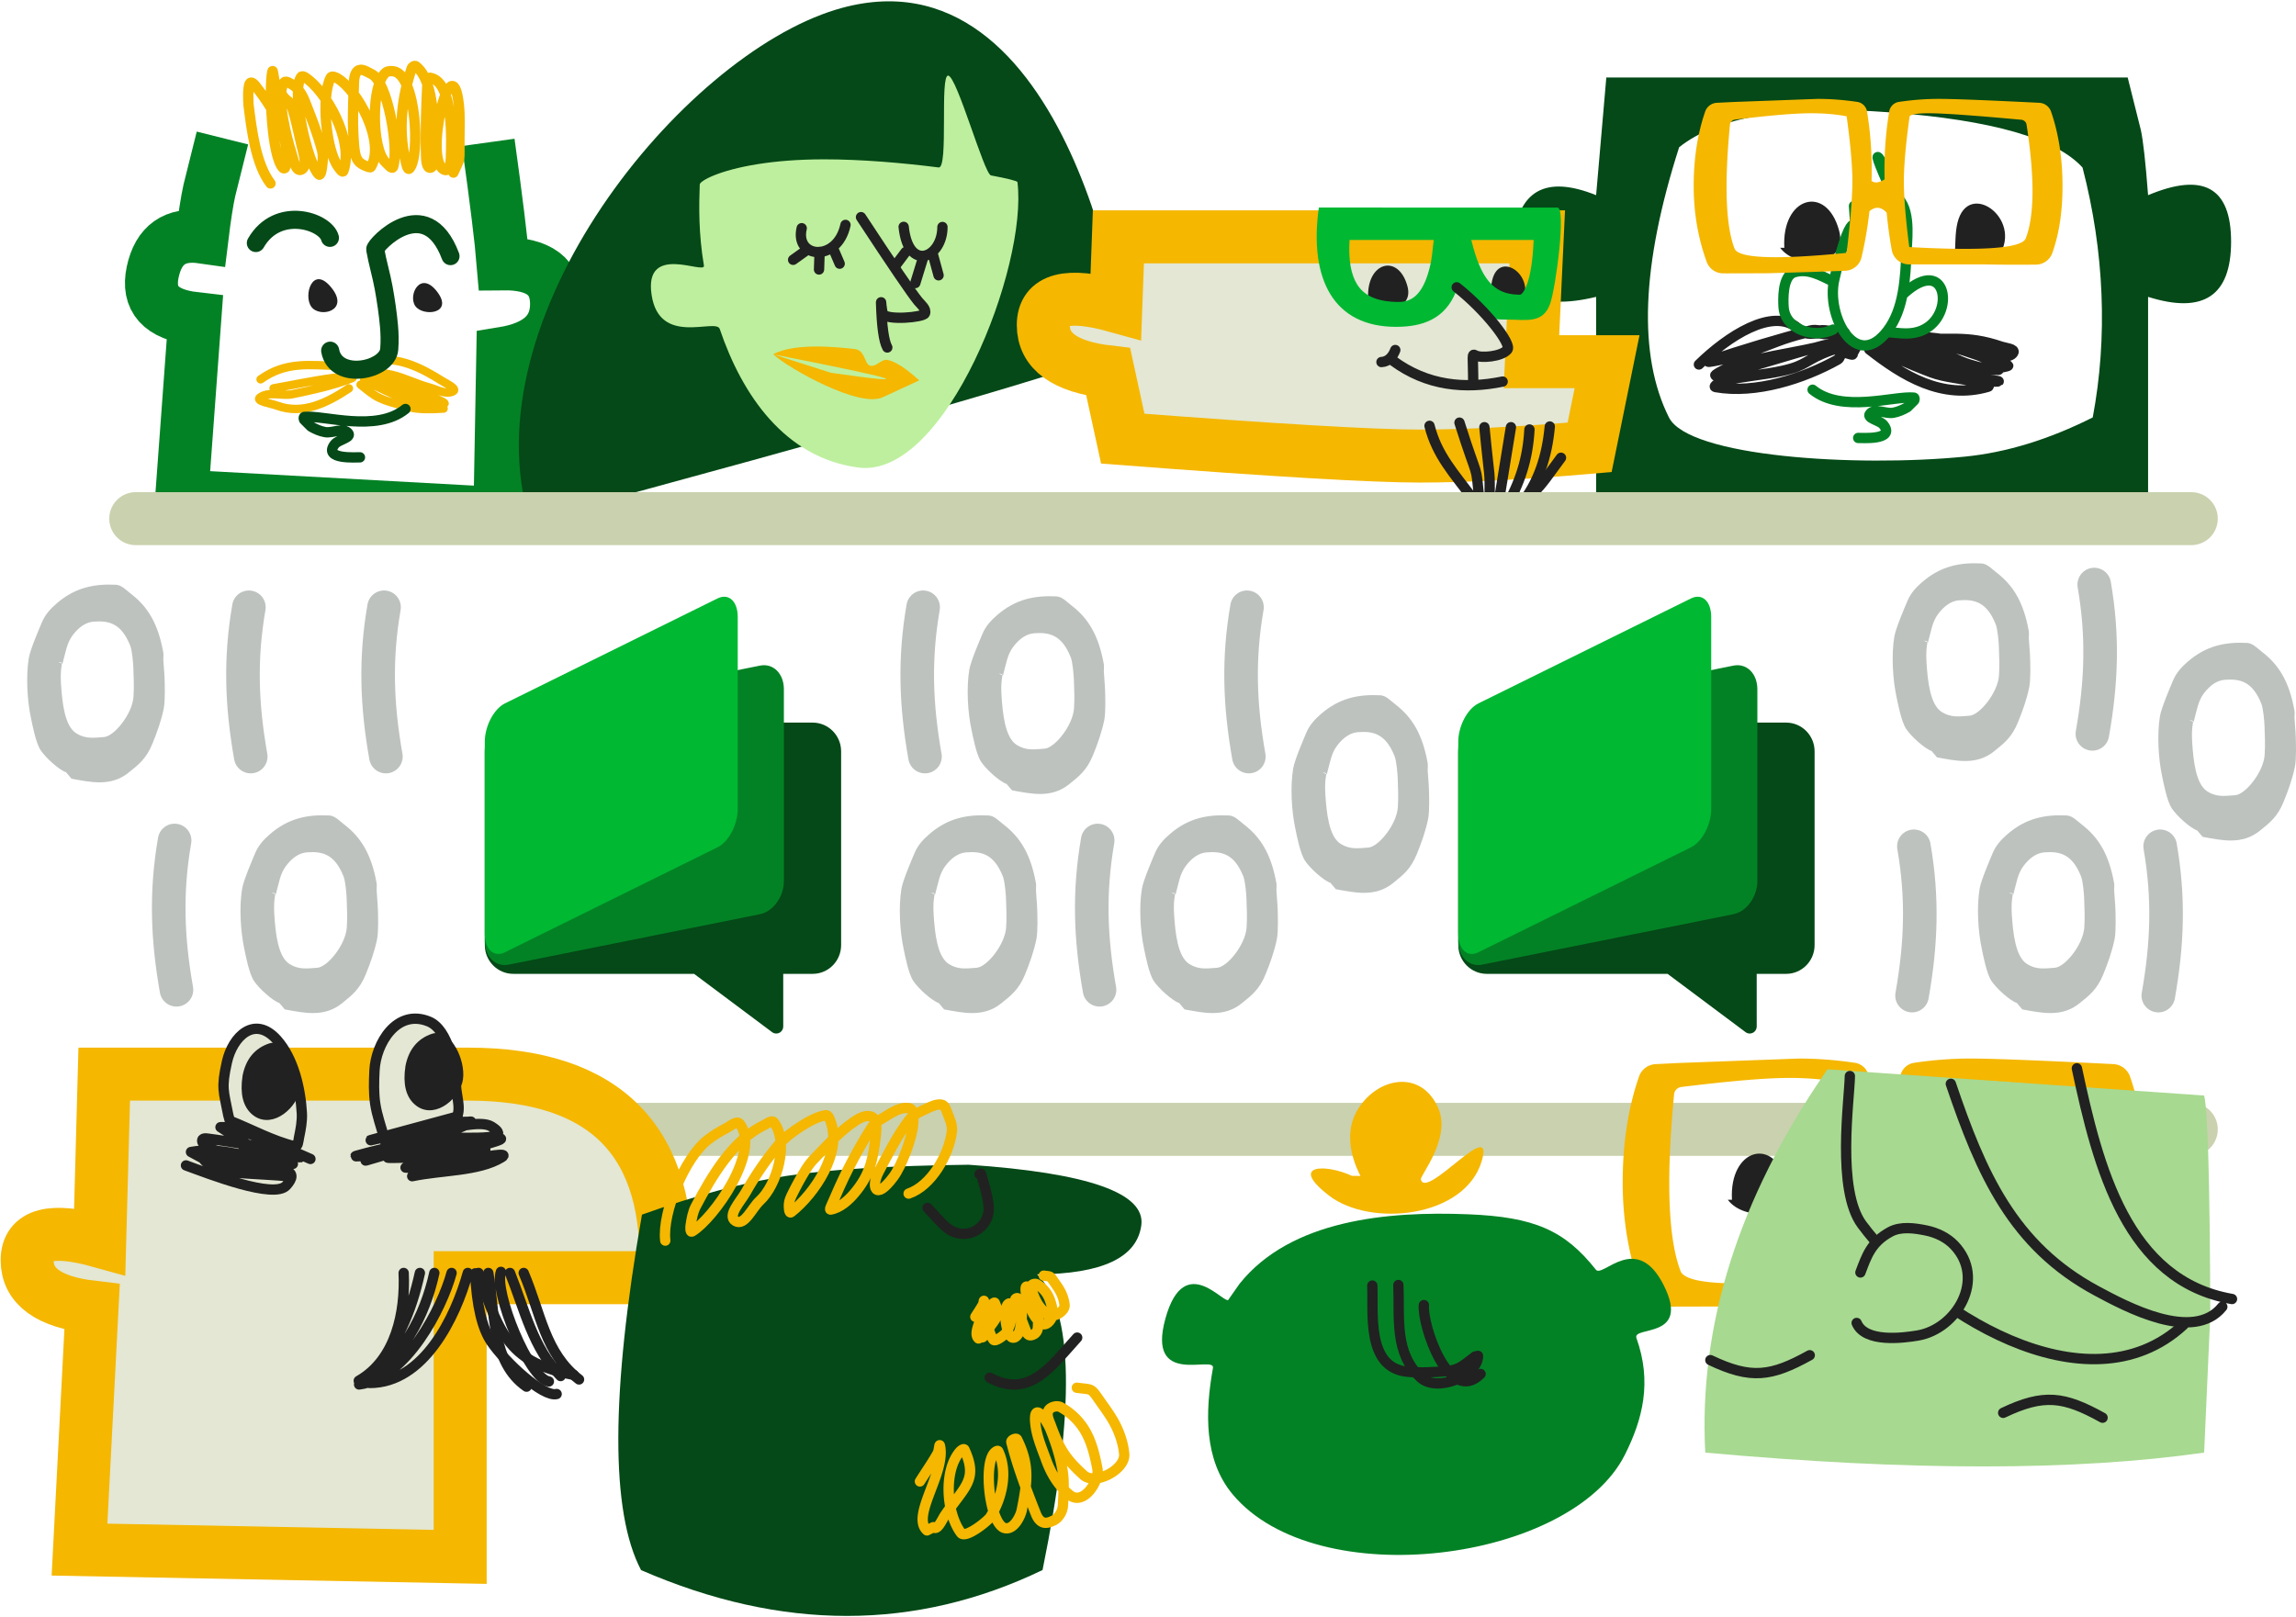 <svg xmlns="http://www.w3.org/2000/svg" xmlns:xlink="http://www.w3.org/1999/xlink" width="1184" height="834"><style><![CDATA[.B{stroke-linejoin:round}.C{stroke-width:5.322}.D{stroke-linecap:round}.E{stroke:#212121}.F{stroke:#f5b700}.G{fill:#212121}.H{fill:#044917}.I{stroke:#038225}.J{stroke-width:27.322}.K{fill:#f5b700}.L{fill:#e3e7d3}.M{fill:#00b832}.N{fill:#038225}.O{stroke-width:4.322}]]></style><g fill="none" fill-rule="evenodd"><g transform="matrix(-1 0 0 1 287 34)"><path d="M172.294 37.18l6.742 27.03c1.2 5.416 2.45 13.426 3.746 24.028 13.983-2.002 22.473 4.005 25.47 18.02s-4.245 22.025-21.724 24.028l6.742 91.6-164.054 9-1.498-82.588C9.24 145.305 0 136.795 0 122.78s9.177-20.918 27.53-20.707c.978-11.946 3.537-32.826 7.677-62.64" style="mix-blend-mode:multiply" class="I J"/><g class="F B D"><path d="M53.184 55.028c-3.882-8.594-3-4.708-3.1-17.574-.04-5.78-.312-11.603.3-17.34 3.613-33.32 18.566 29.013 7.415 33.488-2.846 1.142-3.265-4.972-3.296-5.817-.32-8.688-1.522-39.7 10.71-41.683.675-.11 1.298.997 1.338 1.78.655 12.925 1.138 25.894.72 38.832-.068 2.11-.34 6-2.162 5.82-1.842-.18-1.32-4.048-1.442-6.175-.652-11.283-1.362-38.413 8.857-46.197.654-.5 1.874.23 2.162 1.07 4.905 14.305 7.123 31.5 3.296 47.145-.405 1.654-1.072 5.686-2.162 4.514-5.57-5.987-3.52-48.472 8.24-50.116 1.306-.183 2.8-.234 3.912.593 7.638 5.726 7.62 39.553.104 46.435-1.118 1.024-3.316 3.8-3.8 2.256-3.14-9.805 2.93-44.12 11.12-47.858 2.248-1.026 5.123-3.256 7.107-1.663 2.213 1.778 1.91 5.92 2.058 9.026.474 10.04.7 20.163-.206 30.164-.674 7.43-2.676 8.733-7.517 10.45-.362.13-.92.242-1.132-.12-7.555-12.886 6.723-39.395 17.197-45.602 1.072-.636 2.986-1.55 3.604-.355 4.975 9.6 2.433 37.537-4.016 46.077-.68.902-2.184 3.127-2.574 2.018C104.3 38.224 119.13 12.53 129.7 5.865c.575-.363 1.523-.806 1.956-.238 5.55 7.284-3.616 45.528-9.063 50.35-.974.862-1.46-2.4-1.646-3.8-.377-2.857-.725-5.904 0-8.67 2.302-8.79 5.652-17.18 8.96-25.532.862-2.177 2.024-4.256 3.5-5.937 1.33-1.513 3.03-2.575 4.738-3.444.69-.352 1.765-.774 2.264-.12 4.823 6.33-1.848 30.746-3.294 35.033-1.243 3.684-2.428 11.58-5.56 9.976-3.388-1.736-.927-8.686 0-12.825 7.618-34.03 4.54-13.638 13.593-32.184.81-1.658 1.057-7.313 1.44-5.462 1.713 8.265.365 43.737-5.56 49.64-.3.29-1.034.2-1.132-.238-3.552-15.425 7.305-32.012 15.755-42.633.565-.7 1.75-1.597 2.368-.95 1.434 1.498.898 10.696.824 11.282-1.607 12.682-3.684 30.474-11.327 40.495" class="C"/><path d="M0 5.556C3.043 18.37 7.926 31.903 21.088 37.383c2.976 1.24 9.852 6.02 9.242 2.85-1.065-5.536-7.895-8.1-11.138-12.705C13.126 18.9 6.994 10.215 2.488.687c-1.34-2.837 5 3.88 7 6.295 6.677 8.068 12.638 16.705 18.958 25.057M11.018.094C23.2 10.82 33.154 17.27 36.5 33.226" transform="matrix(.731 -.682 .682 .731 103.283 162.259)" class="O"/><path d="M93.876 151.987c-12.69-2.025-24.13 3.743-34.7 10.4-2.25 1.417-8.185 4.187-5.84 5.435 3.67 1.954 8.297-.908 12.31-1.99 6.472-1.745 12.527-4.893 19.043-6.465 3.803-.917 15.145-2.798 11.695-.95-11.95 6.398-25.91 8.447-37.81 14.935-4.65 2.535 10.547-1.338 15.623-2.838 7.778-2.298 15.112-5.913 22.794-8.515.7-.234 2.833-.274 2.183.055-7.308 3.703-14.66 7.408-22.37 10.173-3.995 1.433-10.18 2.935-18.555 4.506 7.624.525 13.263.34 16.917-.552 16.992-4.154 17.404-5.012 25.893-11.79" class="O"/></g><path d="M72.87 123.8c-3.85 5.64-20.014 4.18-11.356-7.253S76.72 118.16 72.87 123.8zm53.57.44c-4.305 5.932-20.02 2.154-10.343-9.868s14.647 3.936 10.343 9.868z" class="G"/><g stroke="#044917" class="D"><path d="M54.685 98.104c12.735-33.8 39.186-5.554 38.83-3.486-1.152 6.712-3.18 13.25-4.384 19.952-1.167 6.5-2.133 13.025-2.725 19.592-.36 3.982-.44 8-.12 11.994.878 10.963 27.6 16.546 30.45.713m38.33-55.523c-11.237-19.522-35.957-11.263-38.204-2.666" stroke-width="9.322"/><path d="M77.907 176.945c14.982 12.272 42.01 3.08 52.107 4.085.53.053.46 1.334 0 1.603l-3.382 3.386c-2.253 1.317-4.72 2.4-7.288 2.853-3.916.7-9.432-2.58-11.916.533-1.87 2.34 5.082 3.353 6.936 5.706 6.414 8.144-11.417 6.685-12.984 6.772" class="B C"/></g></g><path d="M1097.207 39.98l6.76 26.973c1.204 5.405 2.456 16.643 3.755 33.716 28.538-11.988 42.808-3.996 42.808 23.976s-14.27 37.462-42.808 28.47v107.142L823.088 267V153.115c-31.042 7.492-45.31-1.998-42.808-28.47s16.773-34.465 42.808-23.976l5.257-60.69h268.862zM865.896 75.943c-19.526 60.94-21.28 107.392-5.257 139.36 10.19 20.33 96.3 25.758 152.455 20.23 21.43-2.1 43.46-8.853 66.09-20.23 3.893-20.674 5.395-41.902 4.506-63.686s-4.143-43.512-9.763-65.184c-13.518-14.985-46.563-24.475-99.134-28.47s-88.87 1.998-108.897 17.982z" class="H"/><path d="M876.093 188c14.752-14.434 37.968-29.7 50.907-18.813 5.923 4.984 7.226 1.876 13 3 4.64.904 5.998-2.433 11.116-.64.772.27-1.362-1.006-2.168-1.15-2.022-.36-2.898.658-4.948.8-3.4.22-7.07-1.645-10.366-.736-17.38 4.793-34.74 9.744-51.76 15.686-4.9 1.715 10.34-1.48 15.325-2.965 8.82-2.626 17.2-6.6 25.978-9.332 4.987-1.545 10.1-2.862 15.278-3.45 3.818-.433 6.706.945 10.52 1.4 1.327.162-3.583-1.682-2.98-.492 1.05 2.065 8.176 2.66 6.013 3.498-16.158 6.255-41.513 8.145-59.164 14.222-2.816.97-10.585 5.22-7.68 4.557 18.553-4.24 36.577-10.536 54.985-15.364 2.024-.53 4.148-.746 6.24-.694 2.82.07 9.974-1.267 8.392 1.06-2.012 2.96-7.173.898-10.546 2.1-13.605 4.883-11.873 7.663-25.095 10.573-9.935 2.187-20.198 2.743-30.082 5.15-1.758.428-6.132 2.922-4.35 3.238 20.675 3.664 45.367-4.32 63.005-14.186 1.245-.696 1.262-2.877 2.588-3.404 1.57-.623 5.733 1.9 5.054.367l1.536-2.88c-.384-.873-1.9-.1-2.863-.133m9.915.818c17.3 13.578 37.6 26.1 61.17 19.275 2.135-.62-4.037-1.927-6.2-2.476-7.57-1.928-15.573-2.252-22.906-4.936-9.083-3.325-35.484-14.646-25.96-12.954 15.265 2.7 28.756 11.72 43.63 16.092 5.27 1.55 10.918 1.837 16.404 1.558 3.076-.156-6.108-.974-9.034-1.932-10.32-3.38-20.6-6.954-30.64-11.057-7.26-2.963-12.696-4.792-19.232-9.117-3.538-2.342 5.957 2 10.072 3.055 5.863 1.488 12.006 1.797 17.803 3.526 5.617 1.675 10.67 4.94 16.28 6.637 4.9 1.485 9.992 2.93 15.123 2.862 1.224-.016-1.068-2.318-2.06-3.035-2.55-1.846-5.35-3.43-8.32-4.477-9.552-3.364-19.3-6.142-29.1-8.705-3.226-.844-13.22-1.713-9.892-1.495 7.895.515 15.843.908 23.613 2.4 7.37 1.407 14.477 3.96 21.623 6.244 1.623.518 3.272 1.13 4.637 2.146.366.273-.893.436-1.334.316l-11.15-2.215c-6.7-1.83-13.145-4.603-19.9-6.257-7.294-1.786-14.836-2.395-22.163-4.04-1.16-.26-6.136 3.483-5.408 2.545 1.97-2.536 14.004-.197 16 0 17.862 1.762 26.654-1.705 44.937 4.565 2.22.76 7.456 1.138 6.283 3.165-1.864 3.223-8.508.836-10.44 4.02-2.022 3.333 18.048 1.368.733 4.2-2.3.377-4.743.87-6.985.24-58.537-16.5-21.58-11.058-50.515-14.732" class="B C D E"/><path d="M945.058 145.07c-6.028-2.856-12.613-6.86-19.907-4.6-6.13 1.9-5.613 14.48-5.398 17.84.773 12.092 16.334 16.258 25.53 11.668m36.717-18.8c22.242-20.05 26.554 11.6 9.395 19.14-6.078 2.674-11.372 1.473-17.657 1" class="B C D I"/><path d="M920.142 127.815c-1.5-26.347 21.8-33.052 28.26-8.8 4.928 18.502-21.933 20.257-30.4 8.8m89.998 3.86c.47-5.554.123-11.23 1.4-16.662 5.585-23.564 36.084-.702 19.9 18.988" class="G"/><path d="M956.07 106.24c1.524 22.424.436-9.38-10.23 38.227-4.116 18.374 11.087 47.533 27.41 26.258 8.657-11.283 9.297-27.435 9.95-41.494.366-7.87 2.385-24.177-7.225-28.976-7.798-17.58-9.695-23.122-5.69-16.63" class="B C D I"/><path d="M937.242 51c6.326 0 12.75.457 19.27 1.37l1.224.177a6 6 0 0 1 5.043 4.956c1.93 11.72 2.714 23.662 2.347 35.826 1.7 1.233 3.942.95 6.726-.845-.306-11.872.485-23.532 2.37-34.98a6 6 0 0 1 4.841-4.923l.203-.034 1.224-.177c6.52-.914 12.944-1.37 19.27-1.37l1.487.007c8.308.076 25.104.748 50.386 2.016a6.76 6.76 0 0 1 5.978 4.336l.074.204.25.73c3.775 11.237 5.663 23.79 5.663 37.66 0 13.235-1.76 24.757-5.276 34.567a9.01 9.01 0 0 1-8.164 5.957l-.235.005-3.62.03c-7.11.047-13.464.022-19.06-.074l-3.226-.057-39.548-.015c-4.3.025-8.006-2.982-8.875-7.162l-.044-.225-.206-1.15c-1.026-5.83-1.836-11.878-2.43-18.143-2.883-3.094-5.845-3.334-8.888-.72a201.03 201.03 0 0 1-3.786 22.485l-.29 1.263c-.922 3.95-4.382 6.796-8.445 6.945l-17.994.637-20.507.6-2.625.048-20.075.05-1.818-.016a9.01 9.01 0 0 1-8.388-5.929c-4.462-12.29-6.693-25.323-6.693-39.097 0-13.87 1.888-26.423 5.663-37.66l.25-.73c.9-2.604 3.294-4.402 6.052-4.54l8.527-.42L937.242 51zm-7.5 7.492l-1.183.044c-7.523.31-18.066 1.27-31.63 2.885l-2.206.265a3 3 0 0 0-2.628 2.69l-.172 1.835c-2.738 29.79-1.898 50.443 2.52 61.96 1.96 5.11 21.237 5.86 57.828 2.248l.33-2.79c1.95-16.72 2.822-28.986 2.61-36.797l-.01-.318c-.257-8.215-1.234-18.4-2.933-30.525-6.64-1.277-14.152-1.776-22.53-1.498zm69.093 0l-.812-.025c-7.87-.22-12.295.288-13.273 1.523l-.227 1.643c-1.56 11.414-2.46 21.04-2.705 28.883l-.02.758c-.18 8.206.743 20.256 2.768 36.15 38.093 2.114 58.12.616 60.08-4.495 4.5-11.727 4.636-31.272.41-58.634a3 3 0 0 0-2.695-2.528l-6.67-.6c-17.378-1.543-29.664-2.433-36.858-2.672z" class="K"/><path d="M934.71 201c15.02 12.246 42.116 3.073 52.24 4.076.532.053.462 1.33 0 1.6l-3.4 3.38c-2.258 1.314-4.73 2.395-7.306 2.847-3.926.69-9.456-2.573-11.947.532-1.873 2.336 5.095 3.345 6.953 5.693 6.43 8.126-11.446 6.67-13.017 6.757" class="B C D I"/><path d="M273.14 268.668C241.436 164.112 351.46 29.248 431 5c120.786-36.822 152.426 173.927 147 176-33.475 12.797-135.096 42.02-304.86 87.668z" class="H"/><path d="M524.674 93.927c5.45 43.488-37.133 153.25-82.104 147.217-37.77-5.066-59.773-37.147-71.42-71.482C369.18 163.856 340 179 336 152s27.836-10.042 27-15c-2.794-16.57-2.582-30.63-2.157-41.86.067-1.773 9.6-7.256 29.982-10.495 9.12-1.45 20.41-2.45 33.998-2.466 19.383-.025 41.04 1.88 59.218 4.186 5.228.663.444-48.057 4.96-47.365 4.596.705 18.476 50.82 22.047 51.48 8.388 1.547 13.553 2.862 13.626 3.447z" fill="#beef9e"/><g class="E B C D"><path d="M466 117c2.464 23.7 20 15.905 20 .08M467 130l-6 8m15-5l-4 13m9-15l3 11"/><path d="M444 112c16.21 24.68 26.026 39.117 29.444 43.308 1.508 1.85 4.41 4.057 3.536 6.337-.804 2.094-19.898 3.677-21.576.287-.868-1.753-1.12-7.846-1.06-5.857.358 12.237 1.43 19.953 3.217 23.148" fill="#beef9e"/><path d="M413.42 117.7c-3.73 15.702 18.435 17.7 22.58-1.7m-20 13l-7 5"/><path d="M422.654 130l-.3 9M430 129l3 7"/></g><path d="M440.698 180.02c6.5.718 4.524 9.82 9.604 8.6 2.564-.615 4.7-3.453 7.312-2.985 3.948.7 9.424 4.23 16.427 10.556l-18.834 8.698c-11.845 5.708-48.1-14.568-56.495-22.15l29.712 9.52c46.29 6.64 36.387 3.466-29.712-9.52 11.465-6.353 35.485-3.436 41.986-2.72z" class="K"/><path d="M731.985 235.23c23.814 0 53.064-1.498 87.75-4.493l9-44.18h-39l3-64.398h-216l-1.32 35.712C550.472 150.923 538 154.19 538 167.667s11.162 21.523 33.485 24.132l7.5 34.445c78.186 5.99 129.186 8.986 153 8.986z" class="F J L"/><path d="M705.537 153.998c-1.077-18.804 15.64-23.6 20.273-6.282 3.535 13.205-15.735 14.458-21.8 6.282m64.478 2.678c.327-4.002.085-8.1.98-12.005 3.883-16.978 25.083-.505 13.84 13.68" class="G"/><path d="M803.14 107.062c4.623 0-.847 41.262-3.75 49.542-3.682 10.503-12.37 8.237-21.75 8.237-2.98 0-5.538-.098-7.787-.358-4.88-5.918-11.575-12.692-18.645-18.274h0l1.047 6.1-.615-.952-.73-1.18c-5.684 14.343-17.132 18.4-31.02 18.4-32.115 0-44.93-24.463-39.792-61.524H803.14zm-63.814 16.715h-43.388l-.013.213c-.627 10.17.782 17.734 3.945 22.748l.168.262.16.24c3.785 5.583 10.517 8.496 21.193 8.496 7.873 0 13.086-5.482 16.21-19.136l.1-.454c.516-2.427 1.023-6.142 1.504-11.083l.093-.972.028-.314zm51.535 0h-32.14l.016.063c4.85 19.885 11.38 27.8 24.063 28.14l.386.008.454.003c.454 0 .7-.096 1.118-.503.9-.855 1.887-2.545 2.794-5.133 1.724-4.918 2.84-12.153 3.27-21.602l.04-.976z" fill-rule="nonzero" class="M"/><g class="B C D E"><path d="M751.2 148.2c15.086 11.9 28.46 29.25 26.168 32.1-3 3.744-13.85 4.515-16.5 2.995-2.13-1.22-1.168.434-1.168 14.395M718.26 186c17.662 13.1 37.267 14.766 56.63 10.8m-37.716 22.828c3.784 15.127 12.713 24.66 22.167 37.32m-6.72-38.968c10.33 32.675 8.034 18.738 10.377 41.086m2.475-38.732c3.087 31.768 2.712 18.557 2.712 39.556m10.966-39.556l-7.074 43.44m16.626-42.262c-.85 15.4-4.9 27.68-12.617 40.967m23.11-42.5c-1.4 15.02-5.693 29.5-15.8 41.205"/><path d="M804.974 236.1c-12.488 16.73-13.998 21.857-32.663 26.253m-52.79-81.823c-1.13 3.036-3.38 6.03-7.13 6.204"/></g><use xlink:href="#B" class="H"/><path d="M262.327 369.324l129.58-26.017c6.808-1.367 12.327 4.093 12.327 12.195v98.87c0 8.102-5.52 15.778-12.327 17.145l-129.58 26.017C255.52 498.9 250 493.44 250 485.338v-98.87c0-8.102 5.52-15.778 12.327-17.145z" class="N"/><use xlink:href="#C" class="M"/><use xlink:href="#B" x="502" class="H"/><path d="M764.327 369.324l129.58-26.017c6.808-1.367 12.327 4.093 12.327 12.195v98.87c0 8.102-5.52 15.778-12.327 17.145l-129.58 26.017C757.52 498.9 752 493.44 752 485.338v-98.87c0-8.102 5.52-15.778 12.327-17.145z" class="N"/><use xlink:href="#C" x="502" class="M"/><path d="M70 267.5h1060M70 582.5h1060" stroke="#cad1ae" class="D J"/><g fill="#bdc2bf"><path d="M59.787 301.6c2.958.148 5.293 2.785 7.84 4.747 8.434 6.5 13.9 15.106 16.6 30.266.2 1.17-.058 2.434 0 3.646.158 3.286.55 6.542.65 9.834.073 2.397.405 11.25-.433 15.345-1.288 6.298-3.56 12.592-5.84 18.14-3.165 7.704-6.956 10.637-12.273 14.92-9.2 7.412-19.66 4.9-29.467 3.137l-2.8-3.305c-3.585-1.222-10.55-7.5-13.14-11.446-2.508-3.823-4.233-13.175-4.92-16.36-1.994-9.237-2.703-21.9-1.135-31.2.737-4.376 5.393-15.14 6.76-18.397 1.78-4.244 4.7-7.17 7.46-9.58 9.663-8.466 19.72-10.3 30.7-9.748zm7.333 31.345c-4.55-11.387-10.864-12.95-18.88-12.314-4.016.32-7.6 2.834-10.717 6.954s-3.6 8.662-5.324 14.823h0l-.283-.133.001.015c-.017.977-.896 3.455-.452 10.558l.026.392c.6 8.856 1.772 21.164 7.807 24.97 4.813 3.036 9.03 2.328 14.337 1.94 5.27-.385 14.582-11.895 15.2-20.754.34-4.987.116-10.043-.07-15.05-.075-2.023-.58-8.764-1.634-11.4zM30 341.373l1.917.892.001-.037c-.01-.622-.427-.6-1.918-.856zm991.787-50.773c2.958.148 5.293 2.785 7.84 4.747 8.434 6.5 13.9 15.106 16.6 30.266.2 1.17-.058 2.434 0 3.646.158 3.286.55 6.542.65 9.834.073 2.397.405 11.25-.433 15.345-1.288 6.298-3.56 12.592-5.84 18.14-3.165 7.704-6.956 10.637-12.273 14.92-9.2 7.412-19.66 4.9-29.467 3.137l-2.8-3.305c-3.585-1.222-10.55-7.5-13.14-11.446-2.508-3.823-4.233-13.175-4.92-16.36-1.994-9.237-2.703-21.9-1.135-31.2.737-4.376 5.393-15.14 6.76-18.397 1.78-4.244 4.7-7.17 7.46-9.58 9.663-8.466 19.72-10.3 30.7-9.748zm7.333 31.345c-4.55-11.387-10.864-12.95-18.88-12.314-4.016.32-7.6 2.834-10.717 6.954s-3.6 8.662-5.324 14.823h0l-.283-.133.001.015c-.017.977-.896 3.455-.452 10.558l.026.392c.6 8.856 1.772 21.164 7.807 24.97 4.813 3.036 9.03 2.328 14.337 1.94 5.27-.385 14.582-11.895 15.2-20.754.34-4.987.116-10.043-.07-15.05-.075-2.023-.58-8.764-1.634-11.4zM992 330.373l1.917.892.001-.037c-.01-.622-.427-.6-1.918-.856z"/><use xlink:href="#D"/><path d="M169.787 420.6c2.958.148 5.293 2.785 7.84 4.747 8.434 6.5 13.9 15.106 16.6 30.266.2 1.17-.058 2.434 0 3.646.158 3.286.55 6.542.65 9.834.073 2.397.405 11.25-.433 15.345-1.288 6.298-3.56 12.592-5.84 18.14-3.165 7.704-6.956 10.637-12.273 14.92-9.2 7.412-19.66 4.9-29.467 3.137l-2.8-3.305c-3.585-1.222-10.55-7.5-13.14-11.446-2.508-3.823-4.233-13.175-4.92-16.36-1.994-9.237-2.703-21.9-1.135-31.2.737-4.376 5.393-15.14 6.76-18.397 1.78-4.244 4.7-7.17 7.46-9.58 9.663-8.466 19.72-10.3 30.7-9.748zm7.333 31.345c-4.55-11.387-10.864-12.95-18.88-12.314-4.016.32-7.6 2.834-10.717 6.954s-3.6 8.662-5.324 14.823h0l-.283-.133.001.015c-.017.977-.896 3.455-.452 10.558l.026.392c.6 8.856 1.772 21.164 7.807 24.97 4.813 3.036 9.03 2.328 14.337 1.94 5.27-.385 14.582-11.895 15.2-20.754.34-4.987.116-10.043-.07-15.05-.075-2.023-.58-8.764-1.634-11.4zM140 460.373l1.917.892.001-.037c-.01-.622-.427-.6-1.918-.856zM544.787 307.6c2.958.148 5.293 2.785 7.84 4.747 8.434 6.5 13.9 15.106 16.6 30.266.2 1.17-.058 2.434 0 3.646.158 3.286.55 6.542.65 9.834.073 2.397.405 11.25-.433 15.345-1.288 6.298-3.56 12.592-5.84 18.14-3.165 7.704-6.956 10.637-12.273 14.92-9.2 7.412-19.66 4.9-29.467 3.137l-2.8-3.305c-3.585-1.222-10.55-7.5-13.14-11.446-2.508-3.823-4.233-13.175-4.92-16.36-1.994-9.237-2.703-21.9-1.135-31.2.737-4.376 5.393-15.14 6.76-18.397 1.78-4.244 4.7-7.17 7.46-9.58 9.663-8.466 19.72-10.3 30.7-9.748zm7.333 31.345c-4.55-11.387-10.864-12.95-18.88-12.314-4.016.32-7.6 2.834-10.717 6.954s-3.6 8.662-5.324 14.823h0l-.283-.133.001.015c-.017.977-.896 3.455-.452 10.558l.026.392c.6 8.856 1.772 21.164 7.807 24.97 4.813 3.036 9.03 2.328 14.337 1.94 5.27-.385 14.582-11.895 15.2-20.754.34-4.987.116-10.043-.07-15.05-.075-2.023-.58-8.764-1.634-11.4zM515 347.373l1.917.892.001-.037c-.01-.622-.427-.6-1.918-.856zM633.787 420.6c2.958.148 5.293 2.785 7.84 4.747 8.434 6.5 13.9 15.106 16.6 30.266.2 1.17-.058 2.434 0 3.646.158 3.286.55 6.542.65 9.834.073 2.397.405 11.25-.433 15.345-1.288 6.298-3.56 12.592-5.84 18.14-3.165 7.704-6.956 10.637-12.273 14.92-9.2 7.412-19.66 4.9-29.467 3.137l-2.8-3.305c-3.585-1.222-10.55-7.5-13.14-11.446-2.508-3.823-4.233-13.175-4.92-16.36-1.994-9.237-2.703-21.9-1.135-31.2.737-4.376 5.393-15.14 6.76-18.397 1.78-4.244 4.7-7.17 7.46-9.58 9.663-8.466 19.72-10.3 30.7-9.748zm7.333 31.345c-4.55-11.387-10.864-12.95-18.88-12.314-4.016.32-7.6 2.834-10.717 6.954s-3.6 8.662-5.324 14.823h0l-.283-.133.001.015c-.017.977-.896 3.455-.452 10.558l.026.392c.6 8.856 1.772 21.164 7.807 24.97 4.813 3.036 9.03 2.328 14.337 1.94 5.27-.385 14.582-11.895 15.2-20.754.34-4.987.116-10.043-.07-15.05-.075-2.023-.58-8.764-1.634-11.4zM604 460.373l1.917.892.001-.037c-.01-.622-.427-.6-1.918-.856zM509.787 420.6c2.958.148 5.293 2.785 7.84 4.747 8.434 6.5 13.9 15.106 16.6 30.266.2 1.17-.058 2.434 0 3.646.158 3.286.55 6.542.65 9.834.073 2.397.405 11.25-.433 15.345-1.288 6.298-3.56 12.592-5.84 18.14-3.165 7.704-6.956 10.637-12.273 14.92-9.2 7.412-19.66 4.9-29.467 3.137l-2.8-3.305c-3.585-1.222-10.55-7.5-13.14-11.446-2.508-3.823-4.233-13.175-4.92-16.36-1.994-9.237-2.703-21.9-1.135-31.2.737-4.376 5.393-15.14 6.76-18.397 1.78-4.244 4.7-7.17 7.46-9.58 9.663-8.466 19.72-10.3 30.7-9.748zm7.333 31.345c-4.55-11.387-10.864-12.95-18.88-12.314-4.016.32-7.6 2.834-10.717 6.954s-3.6 8.662-5.324 14.823h0l-.283-.133.001.015c-.017.977-.896 3.455-.452 10.558l.026.392c.6 8.856 1.772 21.164 7.807 24.97 4.813 3.036 9.03 2.328 14.337 1.94 5.27-.385 14.582-11.895 15.2-20.754.34-4.987.116-10.043-.07-15.05-.075-2.023-.58-8.764-1.634-11.4zM480 460.373l1.917.892.001-.037c-.01-.622-.427-.6-1.918-.856zM711.787 358.6c2.958.148 5.293 2.785 7.84 4.747 8.434 6.5 13.9 15.106 16.6 30.266.2 1.17-.058 2.434 0 3.646.158 3.286.55 6.542.65 9.834.073 2.397.405 11.25-.433 15.345-1.288 6.298-3.56 12.592-5.84 18.14-3.165 7.704-6.956 10.637-12.273 14.92-9.2 7.412-19.66 4.9-29.467 3.137l-2.8-3.305c-3.585-1.222-10.55-7.5-13.14-11.446-2.508-3.823-4.233-13.175-4.92-16.36-1.994-9.237-2.703-21.9-1.135-31.2.737-4.376 5.393-15.14 6.76-18.397 1.78-4.244 4.7-7.17 7.46-9.58 9.663-8.466 19.72-10.3 30.7-9.748zm7.333 31.345c-4.55-11.387-10.864-12.95-18.88-12.314-4.016.32-7.6 2.834-10.717 6.954s-3.6 8.662-5.324 14.823h0l-.283-.133.001.015c-.017.977-.896 3.455-.452 10.558l.026.392c.6 8.856 1.772 21.164 7.807 24.97 4.813 3.036 9.03 2.328 14.337 1.94 5.27-.385 14.582-11.895 15.2-20.754.34-4.987.116-10.043-.07-15.05-.075-2.023-.58-8.764-1.634-11.4zM682 398.373l1.917.892.001-.037c-.01-.622-.427-.6-1.918-.856z"/><use xlink:href="#D" x="93" y="-89"/></g><g stroke="#bdc2bf" stroke-width="17.322" class="B D"><use xlink:href="#E"/><use xlink:href="#E" x="-38.297" y="120.286"/><use xlink:href="#E" x="69.703"/><use xlink:href="#E" x="347.703"/><path d="M1079.954 301.5c4.613 26.678 3.74 50.418-.954 77.006m34.954 57.994c4.613 26.678 3.74 50.418-.954 77.006M986.954 436.5c4.613 26.678 3.74 50.418-.954 77.006"/><use xlink:href="#E" x="437.703" y="120.286"/><use xlink:href="#E" x="514.703"/></g><path d="M237.307 659H343.25c3.5-70-30.5-105-102-105H53.75l-2.335 86.19C26.472 633.23 14 636.5 14 650s11.162 21.557 33.485 24.17L41 799.25 237.307 803V659z" class="F J L"/><g class="E B C"><g class="D"><path d="M208.16 656.56c.933 20.17-3.974 44.646-23.16 55.613m31.524-55.613c-4.6 20.6-11.678 37.356-26.43 53.255m33.88-53.255c-4.938 22.42-16.323 44.006-36.695 56.068m45.592-56.068c-4.835 17.803-23.2 54.333-47.692 57.514m56.057-57.514c-6.386 23.052-22.773 56.753-50.6 56.753M287.052 719c-6.914 1.844-26.7-16.538-33.75-27-4.706-6.975-7.456-18.725-8.25-35.25"/><path d="M251.805 656.56c3.427 20.362 1.648 46.168 19.726 58.654M258.3 656c-3.695 10.16 14.46 55.056 24.743 56.525m-20.06-55.965c7.6 18.9 11.725 38.625 26.112 53.18m-19.04-53.18c8.93 20.995 10.786 41.18 28.544 54.928"/><path d="M246.787 656.56c10.78 32.623 16.85 46.52 49.075 52.57"/></g><path d="M118.5 578.04c11.2 4.407 21.878 10.4 33.57 13.222 1.643.397 1.78-2.95 2.125-4.604.86-4.137 1.693-8.374 1.456-12.593-.696-12.422-4.2-28.067-12.87-37.78-11.38-12.733-22.794-1.882-25.776 11.53-3.038 13.66-1.655 14.877.7 27.27l.786 2.952zm80.553 12.32c4.276-2.4 8.203-5.574 12.83-7.202 7.228-2.544 16.95.2 22.392-5.195 4.234-4.198 1.194-11.913.866-17.866-.512-9.283-3.8-29.052-13.97-33.213-16.535-6.773-27.395 11.267-28.06 25.264-.268 5.65-.454 11.364.355 16.96.895 6.197 3.148 12.12 4.722 18.18l.866 3.07z" class="L"/><g class="G"><use xlink:href="#F"/><use xlink:href="#F" x="84" y="-5"/></g><g class="D"><path d="M113.137 41.58c11.977-10.096 23.006-25.407 35.932-30.29 10.603-4.004-38.855 34.563-28.732 27.57l-5.81 8.157c47.754-32.99 39.086-40.946-.035 8.158-7.962 9.993 16.655-18 25.358-25.673 5.062-4.47 20.527-16.314 15.827-10.687-11.827 14.16-24.803 24.883-37.427 36.55-4.108 3.796-17.152 12.167-12.73 9.8 8.975-4.803 17.797-10.61 26.436-17.136 9.042-6.832 28.416-40.362 26.54-22.9-1.29 12.024-43.61 35.717-49.776 40.153-1.832 1.318-6.908 6.833-5.08 5.5 12.176-8.864 23.945-19.526 36.175-28.138 4.32-3.042 17.563-10.434 13.392-6.766l-3.444 4.236c-35.03 30.804-59.458 47.792 1.982 2.024" transform="matrix(.616 -.788 -.788 -.616 175.632 721.421)"/><path d="M13.445 12c11.85 5.246 44.74 18.99 44.42 28.48-.725 21.523-27.37-22.103-39.723-19.97-.502.087.054 1.713.522 1.983l6.922 5.27c6.622 3.817 13.544 6.563 20.175 10.348 3.377 1.928 12.993 9.25 9.81 6.77-9.49-7.396-36.405-32.238-28.732-21.518L10.488 18.77c8.216 11.48 20.02 16.597 30.33 24.13C77.723 69.85 16.37 19.225 10.453 27.135c-.983 1.314 1.86 2.877 3.06 3.772 8.378 6.24 16.916 12.076 25.566 17.553 4.245 2.687 17.315 9.626 13.078 6.914-7.757-4.966-30.167-21.36-23.653-13.684L12.54 38.546C18.11 45.11 49.37 56 57.273 59" transform="matrix(.719 .695 .695 -.719 77.898 600.378)"/></g></g><path d="M893.142 618.815c-1.5-26.347 21.8-33.052 28.26-8.8 4.928 18.502-21.933 20.257-30.4 8.8" class="G"/><path d="M927.432 545.968c8.98 0 18.1.65 27.356 1.948l1.737.25c3.665.545 6.56 3.393 7.16 7.046 2.742 16.663 3.852 33.64 3.332 50.934 2.413 1.752 5.596 1.35 9.55-1.202-.434-16.88.688-33.456 3.366-49.732.585-3.557 3.344-6.35 6.872-7l.288-.048 1.737-.25c9.257-1.3 18.376-1.948 27.356-1.948l2.11.01c11.795.108 35.638 1.064 71.53 2.866 3.81.19 7.136 2.62 8.486 6.165l.105.3.353 1.04c5.36 15.976 8.04 33.823 8.04 53.543 0 18.816-2.497 35.197-7.5 49.145-1.767 4.937-6.367 8.284-11.6 8.47l-.334.008-5.137.042c-10.095.066-19.113.03-27.057-.106l-4.58-.08-56.143-.02c-6.104.035-11.366-4.24-12.6-10.182l-.062-.32-.292-1.634c-1.456-8.29-2.606-16.887-3.45-25.794-4.092-4.4-8.298-4.74-12.617-1.023-1.175 10.682-2.967 21.337-5.375 31.968l-.413 1.796c-1.31 5.617-6.22 9.662-11.99 9.874l-25.545.906-29.112.85-3.727.068-28.5.07-2.58-.023c-5.34-.05-10.088-3.41-11.907-8.43-6.335-17.474-9.502-36.002-9.502-55.585 0-19.72 2.68-37.567 8.04-53.543l.353-1.04c1.276-3.703 4.677-6.258 8.59-6.455l12.105-.598 61.535-2.278zm-10.78 10.106l-1.677.063c-10.665.44-25.613 1.814-44.842 4.12l-3.127.378a4.27 4.27 0 0 0-3.726 3.841l-.244 2.62c-3.882 42.53-2.7 72.016 3.575 88.46 2.78 7.297 30.108 8.367 81.984 3.21l.47-3.98c2.766-23.872 4-41.383 3.702-52.534l-.013-.455c-.364-11.728-1.75-26.255-4.157-43.58-9.416-1.823-20.063-2.536-31.942-2.14zm98.324 1l-1.15-.035c-11.15-.31-17.418.408-18.803 2.156l-.322 2.325c-2.208 16.158-3.486 29.787-3.833 40.887l-.028 1.073c-.255 11.617 1.052 28.675 3.922 51.174 53.966 2.993 82.338.87 85.116-6.364 6.374-16.6 6.568-44.27.582-83.005a4.25 4.25 0 0 0-3.818-3.579l-9.448-.85c-24.62-2.184-42.025-3.444-52.217-3.782z" class="K"/><path d="M942.375 551.52l194.25 13.53c1.9 7.445 2.96 45.128 3.182 113.05l-3.182 71.112c-66.5 9.52-152.25 9.52-257.25 0-3.465-65.486 17.082-130.727 61.642-195.722l1.358-1.97z" fill="#a7d990"/><g class="E B C D"><path d="M1033 728.7c20.95-9.986 31.325-8.537 51.252 2.516M882 701.516c20.95 9.986 31.325 8.537 51.252-2.516"/><path d="M953.935 555c-.215 12.262-7.018 58.715 6.237 76.594 32.545 43.898 115.948 97.93 165.828 51.736"/><path d="M959.38 656.306c3.16-8.323 5.434-15.533 15.343-20.922 5.495-2.99 12.626-1.964 18.752-.698 5.262 1.087 10.542 3.637 14.26 7.516 16.62 17.346 1.243 43.32-18.91 46.65-7.4 1.222-27.04 3.848-31.383-6.5" fill="#a7d990"/><path d="M1006 559c15.666 46.232 31.98 83.602 75.24 106.822 14.95 8.025 49.843 26.862 64.76 8.18M1071 551c10.944 51.387 25.84 109.575 80 119"/></g><path d="M639.238 662.1c26.47-33.018 76.243-37.46 117.843-35.803 34.257 1.365 49.84 8.32 65.907 28.595C826.432 659.237 844 635 858 663s-16.43 20.69-14.117 27.158c8.11 22.668 3.248 41.837-5.982 60.21-27.8 55.335-158.91 72.377-202.3 20.32-14.782-17.74-14.2-42.266-10.107-65.1C626.744 698.657 591 716 601 680s31.537-5.182 32.656-9.945l5.582-7.956z" class="N"/><g class="B C D E"><path d="M707.675 663.07c.59 13.923-3.153 42.227 17.872 44.406 6.857.71 13.81.293 20.678-.296 6.626-.568 9.212-3.724 14.472-7.55"/><path d="M721.115 662.773c.697 17.196-2.197 35.032 11.52 47.8 8.233 7.67 29.54-.847 29.54-11.25"/><path d="M734.26 673.135c-.975 10.26 12.903 51.905 29.246 35.525"/></g><path d="M701.56 606.52c-5.434-10.502-8.098-23.752-1.126-34.737 10.458-16.477 32.684-20.134 41.287-.133 6.675 15.52-9.455 34.702-9.01 36.633 2.525 10.993 38.31-33.082 31.41-9.522-8.617 29.413-57.395 34.394-78.76 17.898s-1.23-16.295 11.784-10.183l4.418.044z" class="K"/><g transform="matrix(.966 -.259 .259 .966 274.283 607.345)"><path d="M49.854 33.186C10.42 118.144-5.55 177.124 1.944 210.124 63.81 259.34 130.46 277.2 201.9 263.7c38.007-76.176 50.267-125.513 36.78-148.013 32.468 8.5 51.95 5 58.443-10.5s-19.48-33.25-77.924-53.25c-39.34-10.053-70.06-16.303-92.16-18.75s-47.826-2.447-77.175 0z" class="H"/><g class="B C D"><path d="M58 49.232c2.18-14.72 20.998-38.77 34.377-44.428 3.522-1.49 7.2-2.63 10.954-3.404 2.408-.497 6.42-2.65 7.366-.378 6.942 16.672-25.69 43.698-38.152 47.263-1.1.312-.267-2.36.187-3.4 1.346-3.08 2.813-6.236 5.1-8.7 11.7-12.616 26.997-27.975 45.14-31.38 1.61-.302 4.3-1.516 4.912 0 4.93 12.003-6.625 31.57-17.565 37.242-4.803 2.5-10.968 10.696-14.733 6.808-3.622-3.74 5.23-9.14 8.878-12.856 6.948-7.08 14.53-13.605 22.664-19.282 4.253-2.97 9.212-4.9 14.168-6.43 4.322-1.333 8.903-2.477 13.408-2.078 1.234.11 1.377 2.167 1.51 3.4 1.897 17.377-17.6 34.2-31.732 40.27-1.33.573-.467-2.976 0-4.348.586-1.72 1.827-3.17 3.023-4.54 3.225-3.69 6.61-7.25 10.198-10.586 1.78-1.656 3.757-3.12 5.855-4.348 7.174-4.2 14.162-8.905 21.912-11.912 3.656-1.42 8.487-3.372 11.7-1.135 2.535 1.76 1.11 6.384 0 9.265-4.922 12.76-8.74 19.743-18.698 26.655-3.82 2.65-9.048 5.367-13.977 4.917-.618-.056.37-1.218.756-1.704 4.538-5.707 9.075-11.428 13.977-16.825 5.18-5.704 10.55-11.254 16.24-16.447 1.46-1.333 3.18-2.57 5.103-3.026 5.372-1.273 11.36-4.263 16.43-2.078 2.776 1.196.836 6.228-.19 9.074-2.275 6.302-10.99 18.593-16.618 23.064-12.653 10.053-12.427 1.75-6.8-4.348 7.067-7.66 14.063-15.528 22.286-21.93 2.766-2.153 6.56-2.602 10.01-3.213 2.666-.472 5.664-1.136 8.122 0 1.465.677 1.534 2.932 1.698 4.54.347 3.386 1.085 7.052-.187 10.208-4.502 11.17-17.492 24.318-29.843 25.142" class="F"/><path d="M193 67.942c2.33 4.16 4.2 8.62 6.988 12.478 7.165 9.88 22.087 6.3 23.797-5.86.763-5.43.504-10.965.378-16.447-.006-.252-.504 0-.756 0M201.28 160.865c17.15 16.082 32.735 2 48.92-8.32" class="E"/><path d="M243.334 177.478c8.336 3.503 6.58 1.255 10.763 12.478 1.672 4.486 3.27 9.067 3.97 13.803.636 4.3.752 8.76 0 13.043-1.385 7.882-18.685 11.894-23.045 5.104-6.8-10.588-8.516-16.252-9.63-28.924-.233-2.648-1.052-6 .756-7.94 1.5-1.616 5.014-1.52 6.6 0a33.11 33.11 0 0 1 8.874 14.747c1.88 6.682 1.624 13.87 1.134 20.795-.443 6.246-11.908 16.898-17.374 9.265-4.354-6.08-6.336-13.014-6.988-20.42-.597-6.78-1.635-13.727-.378-20.416 2.078-11.06 6.067 1.215 6.6 5.67.887 7.26 1.268 14.654.565 21.933-.568 5.887-2.55 11.568-4.343 17.203-.488 1.533-1.317 3.02-2.454 4.157s-2.582 2.127-4.156 2.46c-1.852.393-4.098.68-5.668-.378-1.564-1.056-2.238-3.228-2.454-5.104-1.497-13-2.832-26.063-2.645-39.136.016-1.1 2.998-1.633 3.214-.565 2.933 14.514-.74 22.925-7.18 35.92-1.263 2.55-6.5 8.84-10.767 6.617-6.914-3.612-2.398-34.7 4.912-38.945.6-.35 1.952-.872 2.076-.187 2.115 11.644-4.408 23.754-12.652 31.572-1.92 1.82-15.4 7.648-16.8 4.157-4.758-11.713-.52-33.305 10.198-40.646.735-.503 2.5-1.258 2.645-.378 2.782 16.72-4.573 18.166-18.32 29.872-2.237 1.905-5.948 6.994-7.557 4.535l-3.588.756c-6.15-9.4 17.274-26.34 17.755-40.455.045-1.328-1.153 2.45-2.08 3.4-4.012 4.118-8.435 7.814-12.652 11.72m89.165-85.96c3.64 1.55 2.872.555 4.698 5.518.73 1.984 1.427 4 1.733 6.104.278 1.902.328 3.875 0 5.768-.605 3.486-8.156 5.26-10.06 2.257-2.968-4.683-3.717-7.187-4.203-12.792-.102-1.17-.46-2.65.33-3.5.655-.715 2.2-.672 2.886 0a14.68 14.68 0 0 1 3.873 6.522c.82 2.955.7 6.134.495 9.196-.193 2.762-5.198 7.473-7.584 4.097-1.9-2.7-2.766-5.755-3.05-9.03-.26-3-.714-6.07-.165-9.03.907-4.9 2.648.537 2.886 2.507.387 3.2.553 6.48.247 9.7-.248 2.604-1.113 5.116-1.896 7.608-.213.678-.575 1.335-1.07 1.838s-1.127.94-1.814 1.088c-.8.174-1.8.3-2.474-.167s-.977-1.428-1.07-2.257c-.654-5.744-1.236-11.526-1.155-17.308.007-.48 1.3-.722 1.403-.25 1.28 6.42-.323 10.14-3.134 15.885-.55 1.127-2.842 3.9-4.7 2.926-3.018-1.597-1.047-15.346 2.144-17.224.262-.154.852-.385.906-.083.923 5.15-1.924 10.505-5.523 13.963-.838.805-6.718 3.382-7.337 1.838-2.077-5.18-.227-14.73 4.452-17.975.32-.223 1.1-.556 1.155-.167 1.214 7.394-1.996 8.034-7.997 13.2-.976.842-2.596 3.093-3.3 2.006l-1.566.335c-2.685-4.157 7.54-11.65 7.75-17.9.02-.587-.503 1.083-.908 1.504-1.75 1.82-3.682 3.456-5.523 5.184" class="F"/></g></g></g><defs ><path id="B" d="M264.686 372.7h154.376c8.11 0 14.686 6.64 14.686 14.828v99.937c0 8.19-6.575 14.828-14.686 14.828h-15.17l.01 27.127c.001 2.016-1.616 3.652-3.6 3.652-.773 0-1.527-.25-2.148-.715l-40.222-30.064h-93.235c-8.11 0-14.686-6.64-14.686-14.828v-99.937c0-8.19 6.575-14.828 14.686-14.828z"/><path id="C" d="M260.425 362.773l109.583-54.115c5.758-2.843 10.425 1.428 10.425 9.54v98.987c0 8.11-4.667 16.992-10.425 19.835l-109.583 54.115c-5.758 2.843-10.425-1.428-10.425-9.54v-98.987c0-8.11 4.667-16.992 10.425-19.835z"/><path id="D" d="M1065.787 420.6c2.958.148 5.293 2.785 7.84 4.747 8.434 6.5 13.9 15.106 16.6 30.266.21 1.17-.058 2.434 0 3.646.158 3.286.55 6.542.65 9.834.073 2.397.405 11.25-.433 15.345-1.288 6.298-3.56 12.592-5.84 18.14-3.165 7.704-6.956 10.637-12.273 14.92-9.2 7.412-19.66 4.9-29.468 3.137l-2.81-3.305c-3.585-1.222-10.55-7.5-13.14-11.446-2.508-3.823-4.233-13.175-4.92-16.36-1.994-9.237-2.703-21.89-1.135-31.2.737-4.376 5.393-15.14 6.76-18.397 1.78-4.244 4.71-7.17 7.46-9.58 9.663-8.466 19.72-10.3 30.71-9.748zm7.333 31.345c-4.55-11.387-10.864-12.95-18.88-12.314-4.016.32-7.6 2.834-10.717 6.954s-3.59 8.662-5.324 14.823h0l-.283-.133.001.015c-.017.977-.896 3.455-.452 10.558l.026.392c.6 8.856 1.772 21.164 7.807 24.97 4.813 3.036 9.03 2.328 14.337 1.94 5.27-.385 14.582-11.895 15.19-20.754.34-4.987.116-10.043-.07-15.05-.075-2.023-.58-8.764-1.634-11.4zm-37.12 8.438l1.917.892.001-.037c-.01-.622-.427-.6-1.918-.856z"/><path id="E" d="M128.343 313.214c-4.613 26.678-3.74 50.418.954 77.006"/><path id="F" d="M127.708 555.308c-1.32 8.66.214 14.627 4.604 17.905 7.978 5.958 18.712-4.265 19.795-11.845 1.28-8.965-5.74-22.9-12.5-20.65-6.453 2.15-10.423 7.015-11.91 14.6z"/></defs></svg>